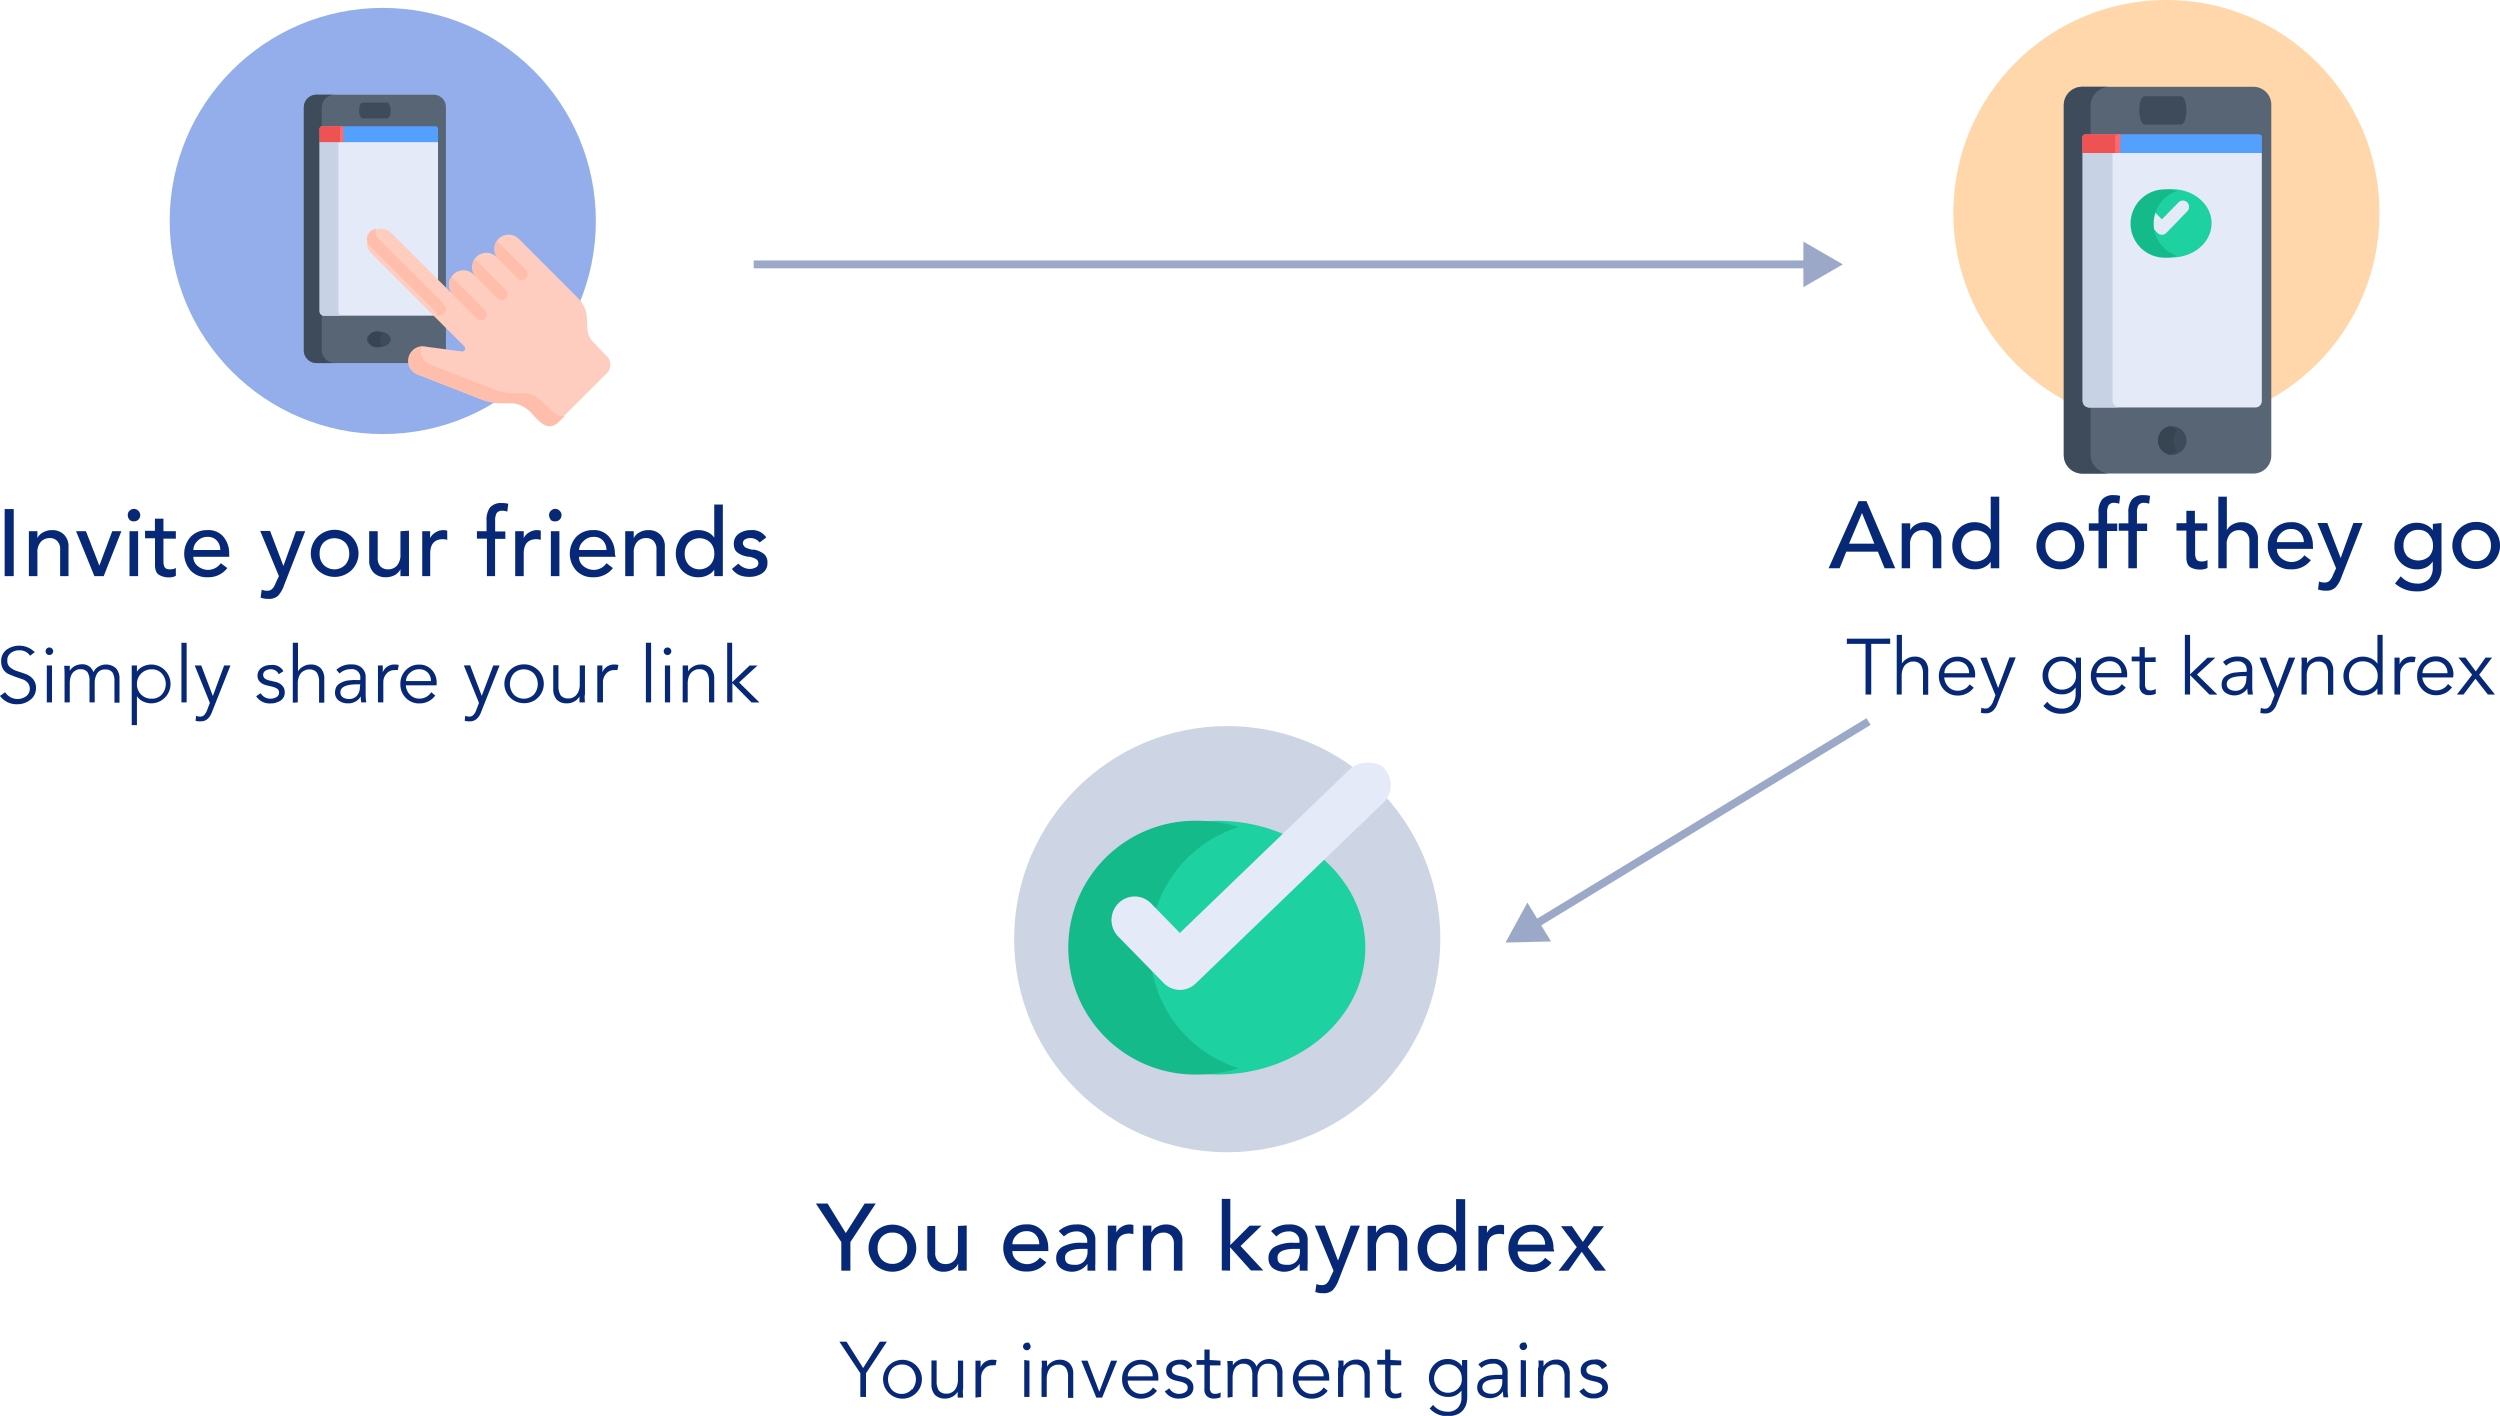 <svg id="Layer_1" data-name="Layer 1" xmlns="http://www.w3.org/2000/svg" viewBox="0 0 316.77 179.4"><title>invite_friend_illustration</title><path d="M17.09,88V79.5h1.15V88Zm3.07,0V82.31h1.08v.88h0a1.54,1.54,0,0,1,.72-.73,2.21,2.21,0,0,1,1.15-.29,2.07,2.07,0,0,1,1.48.55,2.1,2.1,0,0,1,.59,1.62V88H24.12V84.64a1.44,1.44,0,0,0-.38-1.1,1.24,1.24,0,0,0-.92-.36,1.49,1.49,0,0,0-1.15.48,2,2,0,0,0-.43,1.41V88Zm8.3,0-2.32-5.69h1.25l1.7,4.36,1.63-4.36h1.16L29.64,88Zm4.45,0V82.31H34V88Zm0-7.16a.8.8,0,0,1-.22-.57.75.75,0,0,1,.22-.55.78.78,0,0,1,.57-.24.82.82,0,0,1,.79.79.78.78,0,0,1-.24.57.75.75,0,0,1-.55.22A.8.8,0,0,1,32.88,80.84Zm5.87,1.47v.94H37.21v2.58c0,.21,0,.38,0,.49a2.61,2.61,0,0,0,.08.38.56.56,0,0,0,.25.34,1.06,1.06,0,0,0,.47.1,1.49,1.49,0,0,0,.77-.17v1a2,2,0,0,1-1,.19A2.24,2.24,0,0,1,37,88a1.53,1.53,0,0,1-.5-.27,1.19,1.19,0,0,1-.27-.46,3.16,3.16,0,0,1-.09-.5c0-.14,0-.33,0-.57v-3H34.88v-.94h1.25V80.72h1.08v1.59Zm6.77,3.24H41a1.47,1.47,0,0,0,.57,1.19,2.07,2.07,0,0,0,1.35.47,2,2,0,0,0,1.56-.85l.82.62a3,3,0,0,1-2.52,1.16,2.79,2.79,0,0,1-2.12-.84,3.2,3.2,0,0,1,0-4.28,2.83,2.83,0,0,1,2.11-.85,2.45,2.45,0,0,1,2.08.89,3.28,3.28,0,0,1,.69,2.11ZM41,84.69h3.41a1.74,1.74,0,0,0-.44-1.2,1.5,1.5,0,0,0-1.2-.46,1.66,1.66,0,0,0-1.26.53A1.57,1.57,0,0,0,41,84.69ZM51.84,88l-2.37-5.73h1.25l1.69,4.44h0L54,82.31h1.17l-2.7,6.91a3.76,3.76,0,0,1-.73,1.26,1.65,1.65,0,0,1-1.22.4,2.47,2.47,0,0,1-1-.16l.14-1a1.63,1.63,0,0,0,.64.13.89.89,0,0,0,.69-.23,2,2,0,0,0,.42-.7Zm5.7-4.31A2,2,0,0,0,57,85.16a2,2,0,0,0,.51,1.42,1.93,1.93,0,0,0,2.72,0,2,2,0,0,0,.52-1.42,2,2,0,0,0-.52-1.43,2,2,0,0,0-2.72,0Zm-.78,3.55a3,3,0,0,1,0-4.24,3.08,3.08,0,0,1,4.29,0,3,3,0,0,1,0,4.24,3.11,3.11,0,0,1-4.29,0Zm11.56-5V88H67.24v-.88h0a1.73,1.73,0,0,1-.72.75,2.42,2.42,0,0,1-1.16.27,2.08,2.08,0,0,1-1.47-.54A2.12,2.12,0,0,1,63.28,86V82.31h1.08v3.36a1.52,1.52,0,0,0,.36,1.12,1.33,1.33,0,0,0,.94.35,1.49,1.49,0,0,0,1.14-.47,2.07,2.07,0,0,0,.44-1.43V82.31ZM70,88V82.31H71v.88h0a1.67,1.67,0,0,1,.69-.73,1.88,1.88,0,0,1,1-.29,1.51,1.51,0,0,1,.48.07l0,1.16a2.44,2.44,0,0,0-.53-.08c-1.09,0-1.63.61-1.63,1.82V88Zm8.2,0V83.25H76.93v-.94h1.22V81a2.68,2.68,0,0,1,.44-1.7,1.85,1.85,0,0,1,1.5-.56,3.23,3.23,0,0,1,.81.09l-.12,1a1.66,1.66,0,0,0-.61-.11.81.81,0,0,0-.75.31,2,2,0,0,0-.18,1v1.31h1.29v.94h-1.3V88Zm3.58,0V82.31h1.08v.88h0a1.64,1.64,0,0,1,.68-.73,1.88,1.88,0,0,1,1-.29,1.43,1.43,0,0,1,.48.07l0,1.16a2.44,2.44,0,0,0-.53-.08c-1.09,0-1.63.61-1.63,1.82V88Zm4.52,0V82.31h1.08V88Zm0-7.16a.81.81,0,0,1-.23-.57.76.76,0,0,1,.23-.55.77.77,0,0,1,.56-.24.72.72,0,0,1,.55.24.74.74,0,0,1,.24.55.78.78,0,0,1-.24.57.74.74,0,0,1-.55.22A.79.79,0,0,1,86.23,80.84Zm8.2,4.71H89.87a1.46,1.46,0,0,0,.56,1.19,2.1,2.1,0,0,0,1.36.47,2,2,0,0,0,1.56-.85l.81.62a3,3,0,0,1-2.52,1.16,2.79,2.79,0,0,1-2.12-.84,3.2,3.2,0,0,1,0-4.28,2.84,2.84,0,0,1,2.11-.85,2.45,2.45,0,0,1,2.08.89,3.29,3.29,0,0,1,.7,2.11Zm-4.56-.86h3.4a1.74,1.74,0,0,0-.44-1.2,1.5,1.5,0,0,0-1.2-.46,1.69,1.69,0,0,0-1.26.53A1.56,1.56,0,0,0,89.87,84.69ZM95.72,88V82.31H96.8v.88h0a1.64,1.64,0,0,1,.72-.73,2.21,2.21,0,0,1,1.15-.29,2.06,2.06,0,0,1,1.48.55,2.1,2.1,0,0,1,.59,1.62V88H99.68V84.64a1.47,1.47,0,0,0-.37-1.1,1.26,1.26,0,0,0-.93-.36,1.5,1.5,0,0,0-1.15.48,2,2,0,0,0-.43,1.41V88Zm12.37-9.07V88H107v-.82h0a2.12,2.12,0,0,1-.85.71,2.62,2.62,0,0,1-1.13.25,2.76,2.76,0,0,1-2.1-.85,3.28,3.28,0,0,1,0-4.27,2.76,2.76,0,0,1,2.1-.85,2.65,2.65,0,0,1,1.15.26,1.92,1.92,0,0,1,.83.7h0v-4.2Zm-4.32,7.65a1.93,1.93,0,0,0,2.72,0,2,2,0,0,0,.52-1.42,2,2,0,0,0-.52-1.43,2,2,0,0,0-2.72,0,2,2,0,0,0-.51,1.43A2,2,0,0,0,103.77,86.58Zm9.82-3.48-.84.64a1.44,1.44,0,0,0-1.17-.56,1.28,1.28,0,0,0-.67.16.55.55,0,0,0-.28.47.53.53,0,0,0,.09.3.79.79,0,0,0,.18.22,1.12,1.12,0,0,0,.29.14l.3.11.33.07.27,0a3,3,0,0,1,1.22.55,1.36,1.36,0,0,1,.43,1.11,1.5,1.5,0,0,1-.68,1.34,2.85,2.85,0,0,1-1.62.44,3.19,3.19,0,0,1-1.26-.22,2.46,2.46,0,0,1-.94-.78l.82-.68a2,2,0,0,0,1.38.68,1.71,1.71,0,0,0,.8-.18.59.59,0,0,0,.3-.78.41.41,0,0,0-.14-.21l-.19-.13a.88.88,0,0,0-.27-.11l-.24-.08a1.26,1.26,0,0,0-.26-.06l-.22,0a6.53,6.53,0,0,1-.67-.19,2.85,2.85,0,0,1-.54-.29,1.11,1.11,0,0,1-.4-.46,1.75,1.75,0,0,1-.13-.68,1.5,1.5,0,0,1,.64-1.3,2.6,2.6,0,0,1,1.52-.45A2.1,2.1,0,0,1,113.59,83.1Z" transform="translate(-16.5 -15)" style="fill:#072777"/><path d="M20.94,97.6l-.63.49a1.55,1.55,0,0,0-1.37-.69,1.74,1.74,0,0,0-1.06.33,1.11,1.11,0,0,0-.45,1,1,1,0,0,0,.37.84,2.63,2.63,0,0,0,.91.48c.35.11.71.23,1.06.36a2.14,2.14,0,0,1,.91.63,1.69,1.69,0,0,1,.38,1.14,1.81,1.81,0,0,1-.72,1.49,2.54,2.54,0,0,1-1.61.56,2.59,2.59,0,0,1-2.23-1.05l.65-.47a1.87,1.87,0,0,0,2.66.51,1.2,1.2,0,0,0,.2-1.71,1.46,1.46,0,0,0-.67-.44l-.88-.31c-.31-.11-.6-.23-.87-.35a1.58,1.58,0,0,1-.67-.59,1.8,1.8,0,0,1-.27-1,1.77,1.77,0,0,1,.67-1.49,2.77,2.77,0,0,1,3.62.34Zm2.15,1.72V104h-.66V99.32Zm0-2.14a.46.46,0,0,1,0,.68.49.49,0,0,1-.33.14.49.49,0,0,1-.34-.14.48.48,0,0,1,0-.68.49.49,0,0,1,.34-.14A.49.49,0,0,1,23.09,97.18ZM24.68,104v-3.64c0-.11,0-.45-.05-1h.71V100h0a1.6,1.6,0,0,1,.65-.61,1.8,1.8,0,0,1,.86-.22,1.45,1.45,0,0,1,1.49,1,1.52,1.52,0,0,1,.63-.7,1.88,1.88,0,0,1,2.23.21,1.91,1.91,0,0,1,.44,1.35v3H31v-2.73a1.93,1.93,0,0,0-.26-1.11,1.06,1.06,0,0,0-.92-.36,1.1,1.1,0,0,0-1,.49,2.21,2.21,0,0,0-.32,1.22V104h-.66v-2.73a1.93,1.93,0,0,0-.26-1.11,1.06,1.06,0,0,0-.92-.36l-.21,0a1.32,1.32,0,0,0-.32.13,1.29,1.29,0,0,0-.38.28,1.51,1.51,0,0,0-.29.53,2.66,2.66,0,0,0-.12.84V104Zm8.51,2.88V99.32h.66v.78h0a1.94,1.94,0,0,1,.8-.67,2.52,2.52,0,0,1,1-.23,2.46,2.46,0,1,1,0,4.92,2.52,2.52,0,0,1-1-.23,1.94,1.94,0,0,1-.8-.67h0v3.66ZM37,103a2,2,0,0,0,0-2.66,1.64,1.64,0,0,0-1.28-.53,1.83,1.83,0,0,0-1.87,1.86,1.81,1.81,0,0,0,1.87,1.86A1.64,1.64,0,0,0,37,103Zm3.15-6.55V104h-.66V96.44ZM42,99.32l1.47,3.87,1.43-3.87h.8l-2.34,5.9a2.1,2.1,0,0,1-.57.88,1.29,1.29,0,0,1-.9.3,2,2,0,0,1-.61-.07l.07-.64a1.12,1.12,0,0,0,.5.11.69.69,0,0,0,.53-.21,1.84,1.84,0,0,0,.37-.63l.34-.9-1.92-4.74Zm10.41.72-.59.39a1.08,1.08,0,0,0-1-.63,1.25,1.25,0,0,0-.68.18.62.62,0,0,0-.08,1,1.81,1.81,0,0,0,.71.27l.67.16a1.63,1.63,0,0,1,.82.46,1.17,1.17,0,0,1,.32.82,1.23,1.23,0,0,1-.53,1.08,2.27,2.27,0,0,1-1.29.36,2,2,0,0,1-1.8-.91l.57-.39a1.39,1.39,0,0,0,1.23.7,1.47,1.47,0,0,0,.77-.2.64.64,0,0,0,.33-.58.56.56,0,0,0-.23-.48,2.05,2.05,0,0,0-.66-.27l-.64-.15q-1.2-.3-1.2-1.23a1.2,1.2,0,0,1,.5-1,2.08,2.08,0,0,1,1.23-.36A1.58,1.58,0,0,1,52.39,100Zm1.19,4V96.44h.66v3.63h0a1.59,1.59,0,0,1,.66-.62,1.76,1.76,0,0,1,.91-.25,1.72,1.72,0,0,1,1.32.48,1.91,1.91,0,0,1,.44,1.35v3h-.66v-2.59a2.14,2.14,0,0,0-.28-1.21,1.12,1.12,0,0,0-1-.4l-.21,0a1.42,1.42,0,0,0-.35.13,1.3,1.3,0,0,0-.41.28,1.37,1.37,0,0,0-.31.53,2.18,2.18,0,0,0-.14.84V104Zm8.22-2.87h.33V101a1.06,1.06,0,0,0-1.2-1.21,2.07,2.07,0,0,0-1.43.55l-.4-.47a2.65,2.65,0,0,1,2-.68,1.73,1.73,0,0,1,1.22.43,1.52,1.52,0,0,1,.49,1.23V103a7,7,0,0,0,.08,1h-.64a4.42,4.42,0,0,1-.06-.76h0a1.8,1.8,0,0,1-1.65.88,1.85,1.85,0,0,1-1.14-.36,1.21,1.21,0,0,1-.47-1,1.64,1.64,0,0,1,.13-.65,1.12,1.12,0,0,1,.38-.45,2.92,2.92,0,0,1,.52-.28,2.63,2.63,0,0,1,.63-.16l.64-.06Zm.33.54h-.34c-1.45,0-2.18.33-2.18,1a.75.75,0,0,0,.32.65,1.42,1.42,0,0,0,.78.21,1.31,1.31,0,0,0,1-.42,1.6,1.6,0,0,0,.37-1.09ZM64.39,104v-3.22c0-.07,0-.55,0-1.46H65v.87h0a1.47,1.47,0,0,1,.54-.7,1.59,1.59,0,0,1,1-.29,1.83,1.83,0,0,1,.49.06l-.13.65a1.25,1.25,0,0,0-.38,0,1.28,1.28,0,0,0-1.07.48,1.54,1.54,0,0,0-.38,1V104Zm7.43-2.16h-3.9a1.9,1.9,0,0,0,.54,1.2,1.63,1.63,0,0,0,1.18.48,1.76,1.76,0,0,0,.89-.23,1.71,1.71,0,0,0,.61-.58l.51.42a2.45,2.45,0,0,1-2,1,2.32,2.32,0,0,1-1.73-.7,2.4,2.4,0,0,1-.69-1.76,2.43,2.43,0,0,1,.68-1.75,2.27,2.27,0,0,1,1.68-.71,2.1,2.1,0,0,1,1.63.68,2.33,2.33,0,0,1,.61,1.66Zm-3.88-.54H71.1a1.45,1.45,0,0,0-.41-1.09,1.5,1.5,0,0,0-1.11-.41,1.65,1.65,0,0,0-1.14.46A1.4,1.4,0,0,0,67.94,101.3Zm8.13-2,1.47,3.87L79,99.32h.8l-2.34,5.9a2.1,2.1,0,0,1-.57.88,1.29,1.29,0,0,1-.9.3,2.09,2.09,0,0,1-.61-.07l.07-.64a1.12,1.12,0,0,0,.5.11.69.69,0,0,0,.53-.21,1.69,1.69,0,0,0,.37-.63l.34-.9-1.92-4.74Zm8.59.58a2.46,2.46,0,0,1-1.79,4.22,2.46,2.46,0,1,1,0-4.92A2.43,2.43,0,0,1,84.66,99.9ZM84.15,103a2.05,2.05,0,0,0,0-2.66,1.81,1.81,0,0,0-2.56,0,2.08,2.08,0,0,0,0,2.66,1.81,1.81,0,0,0,2.56,0Zm6.46,1h-.68a6.94,6.94,0,0,1,0-.75h0a1.68,1.68,0,0,1-.66.63,1.85,1.85,0,0,1-.91.24,1.76,1.76,0,0,1-1.32-.47,2,2,0,0,1-.44-1.36v-3h.66v2.59a2.2,2.2,0,0,0,.28,1.22,1.15,1.15,0,0,0,1,.39l.2,0a1.24,1.24,0,0,0,.36-.12,1.3,1.3,0,0,0,.4-.28,1.51,1.51,0,0,0,.32-.54,2.18,2.18,0,0,0,.14-.84v-2.4h.66V103C90.56,103.09,90.58,103.43,90.61,104Zm1.57,0v-3.22c0-.07,0-.55,0-1.46h.65v.87h0a1.6,1.6,0,0,1,.54-.7,1.59,1.59,0,0,1,1-.29,1.77,1.77,0,0,1,.49.06l-.13.65a1.2,1.2,0,0,0-.38,0,1.28,1.28,0,0,0-1.07.48,1.59,1.59,0,0,0-.38,1V104ZM99,96.44V104h-.66V96.44Zm2.41,2.88V104h-.66V99.32Zm0-2.14a.46.46,0,0,1,0,.68.49.49,0,0,1-.33.14.49.49,0,0,1-.34-.14.48.48,0,0,1,0-.68.49.49,0,0,1,.34-.14A.49.49,0,0,1,101.43,97.18ZM103,99.32h.68a6.94,6.94,0,0,1,0,.75h0a1.72,1.72,0,0,1,.66-.62,1.79,1.79,0,0,1,.91-.25,1.69,1.69,0,0,1,1.32.48A1.91,1.91,0,0,1,107,101v3h-.66v-2.59a2.06,2.06,0,0,0-.28-1.21,1.12,1.12,0,0,0-1-.4l-.21,0a1.79,1.79,0,0,0-.76.41,1.51,1.51,0,0,0-.31.53,2.38,2.38,0,0,0-.14.84V104H103v-3.65C103,100.23,103,99.89,103,99.32Zm6.27-2.88v5l2.21-2.11h1l-2.33,2.14,2.58,2.54h-1l-2.43-2.46V104h-.66V96.44Z" transform="translate(-16.5 -15)" style="fill:#072777"/><path d="M248.2,87,252,78.5h1l3.64,8.5h-1.35l-.85-2.1h-4l-.84,2.1Zm2.59-3.11H254L252.43,80h0ZM257.46,87V81.31h1.08v.88h0a1.64,1.64,0,0,1,.72-.73,2.21,2.21,0,0,1,1.15-.29,2.07,2.07,0,0,1,1.48.55,2.1,2.1,0,0,1,.59,1.62V87h-1.08V83.64a1.44,1.44,0,0,0-.38-1.1,1.24,1.24,0,0,0-.92-.36,1.49,1.49,0,0,0-1.15.48,2,2,0,0,0-.43,1.41V87Zm12.36-9.07V87h-1.08v-.82h0a2.12,2.12,0,0,1-.85.71,2.62,2.62,0,0,1-1.13.25,2.76,2.76,0,0,1-2.1-.85,3.28,3.28,0,0,1,0-4.27,2.76,2.76,0,0,1,2.1-.85,2.65,2.65,0,0,1,1.15.26,1.92,1.92,0,0,1,.83.7h0v-4.2Zm-4.31,7.65a1.93,1.93,0,0,0,2.72,0,2,2,0,0,0,.51-1.42,2,2,0,0,0-.51-1.43,2,2,0,0,0-2.72,0,2,2,0,0,0-.51,1.43A2,2,0,0,0,265.51,85.58Zm10.67-2.85a2,2,0,0,0-.5,1.43,2,2,0,0,0,.5,1.42,1.78,1.78,0,0,0,1.37.56,1.72,1.72,0,0,0,1.35-.56,2,2,0,0,0,.52-1.42,2,2,0,0,0-.52-1.43,1.71,1.71,0,0,0-1.35-.55A1.77,1.77,0,0,0,276.18,82.73Zm-.78,3.55a3,3,0,0,1,2.15-5.11,2.94,2.94,0,0,1,2.15.87,3,3,0,0,1,0,4.24,3.12,3.12,0,0,1-4.3,0Zm7,.72V82.25h-1.23v-.94h1.23V80a2.62,2.62,0,0,1,.44-1.7,1.83,1.83,0,0,1,1.5-.56,3.2,3.2,0,0,1,.8.09l-.12,1a1.62,1.62,0,0,0-.61-.11.78.78,0,0,0-.74.31,2,2,0,0,0-.18,1v1.31h1.28v.94h-1.3V87Zm3.78,0V82.25h-1.22v-.94h1.22V80a2.62,2.62,0,0,1,.45-1.7,1.83,1.83,0,0,1,1.5-.56,3.2,3.2,0,0,1,.8.09l-.12,1a1.66,1.66,0,0,0-.61-.11.81.81,0,0,0-.75.31,2,2,0,0,0-.18,1v1.31h1.29v.94h-1.3V87Zm10-5.69v.94h-1.54v2.58c0,.21,0,.38,0,.49a2.61,2.61,0,0,0,.08.38.56.56,0,0,0,.25.34,1.06,1.06,0,0,0,.47.1,1.49,1.49,0,0,0,.77-.17v1a2,2,0,0,1-1,.19,2.24,2.24,0,0,1-.82-.13,1.53,1.53,0,0,1-.5-.27,1.19,1.19,0,0,1-.27-.46,3.16,3.16,0,0,1-.09-.5c0-.14,0-.33,0-.57v-3h-1.25v-.94h1.25V79.72h1.08v1.59Zm1.4,5.69V77.93h1.08v4.26h0a1.64,1.64,0,0,1,.72-.73,2.21,2.21,0,0,1,1.15-.29,2.06,2.06,0,0,1,1.48.55,2.1,2.1,0,0,1,.59,1.62V87h-1.08V83.64a1.47,1.47,0,0,0-.37-1.1,1.26,1.26,0,0,0-.93-.36,1.5,1.5,0,0,0-1.15.48,2,2,0,0,0-.43,1.41V87Zm12-2.45H305a1.47,1.47,0,0,0,.57,1.19,2.07,2.07,0,0,0,1.35.47,2,2,0,0,0,1.56-.85l.82.62a3,3,0,0,1-2.52,1.16,2.82,2.82,0,0,1-2.13-.84,3,3,0,0,1-.8-2.14,3,3,0,0,1,.83-2.14,2.83,2.83,0,0,1,2.11-.85,2.45,2.45,0,0,1,2.08.89,3.28,3.28,0,0,1,.69,2.11ZM305,83.69h3.41a1.79,1.79,0,0,0-.44-1.2,1.53,1.53,0,0,0-1.2-.46,1.66,1.66,0,0,0-1.26.53A1.57,1.57,0,0,0,305,83.69ZM312.5,87l-2.36-5.73h1.25l1.69,4.44h0l1.61-4.44h1.17l-2.7,6.91a3.6,3.6,0,0,1-.74,1.26,1.61,1.61,0,0,1-1.21.4,2.47,2.47,0,0,1-1-.16l.13-1a1.71,1.71,0,0,0,.65.13.9.9,0,0,0,.69-.23,2,2,0,0,0,.42-.7Zm13.36-5.73V87a2.74,2.74,0,0,1-.86,2.11,3.09,3.09,0,0,1-2.24.82,4,4,0,0,1-2.79-1l.73-.91a2.73,2.73,0,0,0,2,.92,1.94,1.94,0,0,0,1.57-.56,2.11,2.11,0,0,0,.48-1.41v-.84h0a2,2,0,0,1-.83.76,2.57,2.57,0,0,1-1.14.25,2.81,2.81,0,0,1-2.89-2.91,3,3,0,0,1,.79-2.14,2.76,2.76,0,0,1,2.1-.85,2.63,2.63,0,0,1,1.13.26,2.1,2.1,0,0,1,.85.7h0v-.82Zm-1.59,1.42a1.75,1.75,0,0,0-1.36-.55,1.79,1.79,0,0,0-1.37.55,2.06,2.06,0,0,0-.5,1.43,2,2,0,0,0,.5,1.39,2.1,2.1,0,0,0,2.74,0,1.91,1.91,0,0,0,.5-1.39A2,2,0,0,0,324.27,82.73Zm4.61,0a2,2,0,0,0-.5,1.43,2,2,0,0,0,.5,1.42,1.78,1.78,0,0,0,1.37.56,1.72,1.72,0,0,0,1.35-.56,2,2,0,0,0,.52-1.42,2,2,0,0,0-.52-1.43,1.71,1.71,0,0,0-1.35-.55A1.77,1.77,0,0,0,328.88,82.73Zm-.78,3.55a3,3,0,0,1,2.15-5.11,2.94,2.94,0,0,1,2.15.87,3,3,0,0,1,0,4.24,3.12,3.12,0,0,1-4.3,0Z" transform="translate(-16.5 -15)" style="fill:#072777"/><path d="M253.6,96.58V103h-.72V96.58h-2.37v-.66H256v.66Zm3.23,6.42V95.44h.66v3.63h0a1.72,1.72,0,0,1,.66-.62,1.79,1.79,0,0,1,.91-.25,1.69,1.69,0,0,1,1.32.48,1.91,1.91,0,0,1,.44,1.35v3h-.66v-2.59a2.06,2.06,0,0,0-.28-1.21,1.12,1.12,0,0,0-1-.4l-.21,0a1.79,1.79,0,0,0-.76.41,1.51,1.51,0,0,0-.31.53,2.38,2.38,0,0,0-.14.84V103Zm9.92-2.16h-3.9a1.9,1.9,0,0,0,.54,1.2,1.61,1.61,0,0,0,1.18.48,1.82,1.82,0,0,0,.89-.23,1.79,1.79,0,0,0,.61-.58l.51.42a2.45,2.45,0,0,1-2,1,2.31,2.31,0,0,1-1.73-.7,2.59,2.59,0,0,1,0-3.51,2.24,2.24,0,0,1,1.68-.71,2.12,2.12,0,0,1,1.63.68,2.38,2.38,0,0,1,.61,1.66Zm-3.88-.54H266a1.49,1.49,0,0,0-.41-1.09,1.53,1.53,0,0,0-1.11-.41,1.61,1.61,0,0,0-1.14.46A1.36,1.36,0,0,0,262.87,100.3Zm5.34-2,1.47,3.87,1.43-3.87h.8l-2.34,5.9a2.1,2.1,0,0,1-.57.88,1.29,1.29,0,0,1-.9.3,2.09,2.09,0,0,1-.61-.07l.07-.64a1.12,1.12,0,0,0,.5.11.69.69,0,0,0,.53-.21A1.69,1.69,0,0,0,269,104l.34-.9-1.92-4.74Zm7.21,6.14.49-.52a2.06,2.06,0,0,0,.77.63,2.31,2.31,0,0,0,1,.23,1.72,1.72,0,0,0,1.38-.51,2,2,0,0,0,.44-1.33v-.84h0a2,2,0,0,1-1.75.88,2.42,2.42,0,0,1-1.73-.68,2.26,2.26,0,0,1-.71-1.7A2.35,2.35,0,0,1,276,98.9a2.26,2.26,0,0,1,1.71-.7,2.14,2.14,0,0,1,1.81.9h0v-.78h.66V103a3.42,3.42,0,0,1-.06.65,2.12,2.12,0,0,1-.22.64,1.82,1.82,0,0,1-.44.58,1.94,1.94,0,0,1-.73.41,3.15,3.15,0,0,1-1.06.16A2.94,2.94,0,0,1,275.42,104.46Zm1.11-5.13a1.86,1.86,0,0,0,0,2.54,1.66,1.66,0,0,0,1.24.53,1.78,1.78,0,0,0,1.27-.5,1.64,1.64,0,0,0,.5-1.3,1.78,1.78,0,0,0-.49-1.28,1.77,1.77,0,0,0-2.52,0Zm9.49,1.51h-3.9a1.9,1.9,0,0,0,.54,1.2,1.63,1.63,0,0,0,1.18.48,1.76,1.76,0,0,0,.89-.23,1.71,1.71,0,0,0,.61-.58l.51.42a2.45,2.45,0,0,1-2,1,2.32,2.32,0,0,1-1.73-.7,2.4,2.4,0,0,1-.69-1.76,2.43,2.43,0,0,1,.68-1.75,2.27,2.27,0,0,1,1.68-.71,2.1,2.1,0,0,1,1.63.68,2.33,2.33,0,0,1,.61,1.66Zm-3.88-.54h3.16a1.45,1.45,0,0,0-.41-1.09,1.5,1.5,0,0,0-1.11-.41,1.65,1.65,0,0,0-1.14.46A1.4,1.4,0,0,0,282.14,100.3Zm7.5-2v.6h-1.35v2.76a1,1,0,0,0,.17.67.7.7,0,0,0,.51.17,1.41,1.41,0,0,0,.68-.18l0,.61a2.17,2.17,0,0,1-.89.17,1.26,1.26,0,0,1-.82-.28,1.19,1.19,0,0,1-.34-1v-3h-1v-.6h1V97h.66v1.32ZM294,95.44v5l2.21-2.11h1l-2.33,2.14,2.58,2.54h-1L294,100.54V103h-.66V95.44Zm6.84,4.69h.33V100A1.06,1.06,0,0,0,300,98.8a2,2,0,0,0-1.43.55l-.4-.47a2.65,2.65,0,0,1,2-.68,1.75,1.75,0,0,1,1.22.43,1.55,1.55,0,0,1,.49,1.23V102a5.89,5.89,0,0,0,.08,1h-.64a4.42,4.42,0,0,1-.06-.76h0a2,2,0,0,1-2.79.52,1.19,1.19,0,0,1-.47-1,1.48,1.48,0,0,1,.13-.65,1,1,0,0,1,.38-.45,2.54,2.54,0,0,1,1.15-.44l.64-.06Zm.33.54h-.34c-1.46,0-2.18.33-2.18,1a.72.72,0,0,0,.32.65,1.42,1.42,0,0,0,.78.21,1.31,1.31,0,0,0,1-.42,1.65,1.65,0,0,0,.37-1.09Zm2.45-2.35,1.47,3.87,1.43-3.87h.8l-2.34,5.9a2.1,2.1,0,0,1-.57.88,1.29,1.29,0,0,1-.9.3,2.09,2.09,0,0,1-.61-.07l.07-.64a1.12,1.12,0,0,0,.5.11.69.69,0,0,0,.53-.21,1.69,1.69,0,0,0,.37-.63l.34-.9-1.92-4.74Zm4.51,0h.68a6.94,6.94,0,0,1,0,.75h0a1.59,1.59,0,0,1,.66-.62,1.76,1.76,0,0,1,.91-.25,1.72,1.72,0,0,1,1.32.48,1.91,1.91,0,0,1,.44,1.35v3h-.66v-2.59a2.14,2.14,0,0,0-.28-1.21,1.12,1.12,0,0,0-1-.4l-.21,0a1.42,1.42,0,0,0-.35.13,1.3,1.3,0,0,0-.41.28,1.37,1.37,0,0,0-.31.53,2.18,2.18,0,0,0-.14.84V103h-.66V99.35C308.16,99.23,308.14,98.89,308.11,98.32Zm10.27-2.88V103h-.66v-.78h0a1.91,1.91,0,0,1-.81.67,2.46,2.46,0,1,1,0-4.46,1.91,1.91,0,0,1,.81.67h0V95.44Zm-3.79,3.89a2.08,2.08,0,0,0,0,2.66,1.7,1.7,0,0,0,1.29.53,1.82,1.82,0,0,0,1.34-.53,1.79,1.79,0,0,0,.53-1.33,1.76,1.76,0,0,0-.53-1.32,1.79,1.79,0,0,0-1.34-.54A1.7,1.7,0,0,0,314.59,99.33ZM319.9,103V99.78c0-.07,0-.55,0-1.46h.65v.87h0a1.47,1.47,0,0,1,.54-.7,1.59,1.59,0,0,1,1-.29,1.83,1.83,0,0,1,.49.06l-.13.65a1.25,1.25,0,0,0-.38,0,1.28,1.28,0,0,0-1.07.48,1.54,1.54,0,0,0-.38,1V103Zm7.43-2.16h-3.9A1.9,1.9,0,0,0,324,102a1.63,1.63,0,0,0,1.18.48,1.79,1.79,0,0,0,.89-.23,1.71,1.71,0,0,0,.61-.58l.51.42a2.45,2.45,0,0,1-2,1,2.32,2.32,0,0,1-1.73-.7,2.4,2.4,0,0,1-.69-1.76,2.43,2.43,0,0,1,.68-1.75,2.24,2.24,0,0,1,1.68-.71,2.1,2.1,0,0,1,1.63.68,2.33,2.33,0,0,1,.61,1.66Zm-3.88-.54h3.16a1.45,1.45,0,0,0-.41-1.09,1.5,1.5,0,0,0-1.11-.41,1.65,1.65,0,0,0-1.14.46A1.4,1.4,0,0,0,323.45,100.3Zm4.36,2.7,1.93-2.5L328,98.32h.9l1.3,1.75,1.24-1.75h.82l-1.63,2.18,2,2.5h-.9l-1.57-2-1.51,2Z" transform="translate(-16.5 -15)" style="fill:#072777"/><path d="M123.1,176v-3.62l-3.22-4.88h1.48l2.31,3.74,2.39-3.74h1.4l-3.21,4.88V176Zm5.11-4.27a2,2,0,0,0-.51,1.43,2,2,0,0,0,.51,1.42,1.78,1.78,0,0,0,1.37.56,1.73,1.73,0,0,0,1.35-.56,2,2,0,0,0,.52-1.42,2,2,0,0,0-.52-1.43,1.73,1.73,0,0,0-1.35-.55A1.77,1.77,0,0,0,128.21,171.73Zm-.78,3.55a3,3,0,0,1,0-4.24,3.08,3.08,0,0,1,4.29,0,3,3,0,0,1,0,4.24,3.11,3.11,0,0,1-4.29,0Zm11.56-5V176h-1.08v-.88h0a1.68,1.68,0,0,1-.72.75,2.41,2.41,0,0,1-1.15.27A2,2,0,0,1,134,174v-3.66H135v3.36a1.52,1.52,0,0,0,.36,1.12,1.33,1.33,0,0,0,.94.35,1.49,1.49,0,0,0,1.14-.47,2.07,2.07,0,0,0,.44-1.43v-2.93Zm10.35,3.24h-4.56a1.46,1.46,0,0,0,.56,1.19,2.12,2.12,0,0,0,1.36.47,2,2,0,0,0,1.56-.85l.81.62a3,3,0,0,1-2.52,1.16,2.79,2.79,0,0,1-2.12-.84,3.23,3.23,0,0,1,0-4.28,2.85,2.85,0,0,1,2.12-.85,2.44,2.44,0,0,1,2.07.89,3.29,3.29,0,0,1,.7,2.11Zm-4.56-.86h3.4a1.74,1.74,0,0,0-.44-1.2,1.5,1.5,0,0,0-1.2-.46,1.69,1.69,0,0,0-1.26.53A1.6,1.6,0,0,0,144.78,172.69Zm6.52-1-.65-.67a3.16,3.16,0,0,1,2.26-.84,2.49,2.49,0,0,1,1.77.55,1.71,1.71,0,0,1,.61,1.34V175a9.66,9.66,0,0,0,0,1h-1c0-.29,0-.58,0-.86h0a2.45,2.45,0,0,1-3.39.55,1.52,1.52,0,0,1-.57-1.25,1.59,1.59,0,0,1,.86-1.5,4.78,4.78,0,0,1,2.28-.47h.79v-.24a1.15,1.15,0,0,0-.36-.84,1.35,1.35,0,0,0-1-.36,2.19,2.19,0,0,0-.73.12,1.85,1.85,0,0,0-.46.21Zm3,1.58h-.58c-1.51,0-2.27.37-2.27,1.1s.41.92,1.23.92a1.46,1.46,0,0,0,1.22-.49,1.79,1.79,0,0,0,.4-1.17Zm2.57,2.74v-5.69h1.08v.88h0a1.59,1.59,0,0,1,.68-.73,1.88,1.88,0,0,1,1-.29,1.47,1.47,0,0,1,.48.07l0,1.16a2.35,2.35,0,0,0-.53-.08c-1.08,0-1.63.61-1.63,1.82V176Zm4.44,0v-5.69h1.08v.88h0a1.54,1.54,0,0,1,.72-.73,2.19,2.19,0,0,1,1.15-.29,2,2,0,0,1,2.06,2.17V176h-1.08v-3.36a1.43,1.43,0,0,0-.37-1.1,1.25,1.25,0,0,0-.92-.36,1.52,1.52,0,0,0-1.16.48,2,2,0,0,0-.43,1.41V176Zm10,0v-9.07h1.08v5.85l2.45-2.46h1.5l-2.65,2.58,2.88,3.1H175l-2.64-2.95V176Zm6.9-4.32-.65-.67a3.14,3.14,0,0,1,2.25-.84,2.5,2.5,0,0,1,1.78.55,1.73,1.73,0,0,1,.6,1.34V175a9.28,9.28,0,0,0,0,1h-1a8.38,8.38,0,0,1,0-.86h0a2.46,2.46,0,0,1-3.4.55,1.51,1.51,0,0,1-.56-1.25,1.58,1.58,0,0,1,.85-1.5,4.8,4.8,0,0,1,2.28-.47h.79v-.24a1.15,1.15,0,0,0-.36-.84,1.31,1.31,0,0,0-1-.36,2.3,2.3,0,0,0-.74.12,1.93,1.93,0,0,0-.45.21C178.55,171.41,178.4,171.52,178.2,171.68Zm3,1.58h-.57c-1.52,0-2.27.37-2.27,1.1s.41.92,1.22.92a1.46,1.46,0,0,0,1.22-.49,1.79,1.79,0,0,0,.4-1.17Zm4.26,2.78-2.37-5.73h1.25l1.69,4.44h0l1.6-4.44h1.17l-2.7,6.91a3.76,3.76,0,0,1-.73,1.26,1.65,1.65,0,0,1-1.22.4,2.47,2.47,0,0,1-1-.16l.14-1a1.63,1.63,0,0,0,.64.13.89.89,0,0,0,.69-.23,2,2,0,0,0,.42-.7Zm4.32,0v-5.69h1.08v.88h0a1.54,1.54,0,0,1,.72-.73,2.21,2.21,0,0,1,1.15-.29,2.07,2.07,0,0,1,1.48.55,2.1,2.1,0,0,1,.59,1.62V176h-1.08v-3.36a1.44,1.44,0,0,0-.38-1.1,1.24,1.24,0,0,0-.92-.36,1.49,1.49,0,0,0-1.15.48,2,2,0,0,0-.43,1.41V176Zm12.36-9.07V176H201v-.82h0a2.12,2.12,0,0,1-.85.71,2.62,2.62,0,0,1-1.13.25,2.76,2.76,0,0,1-2.1-.85,3.28,3.28,0,0,1,0-4.27,2.76,2.76,0,0,1,2.1-.85,2.65,2.65,0,0,1,1.15.26,1.92,1.92,0,0,1,.83.7h0v-4.2Zm-4.32,7.65a1.79,1.79,0,0,0,1.37.56,1.76,1.76,0,0,0,1.36-.56,2,2,0,0,0,.51-1.42,2,2,0,0,0-.51-1.43,1.75,1.75,0,0,0-1.36-.55,1.79,1.79,0,0,0-1.37.55,2.06,2.06,0,0,0-.5,1.43A2,2,0,0,0,197.79,174.58Zm6,1.42v-5.69h1.08v.88h0a1.67,1.67,0,0,1,.69-.73,1.88,1.88,0,0,1,1-.29,1.51,1.51,0,0,1,.48.07l0,1.16a2.35,2.35,0,0,0-.53-.08c-1.09,0-1.63.61-1.63,1.82V176Zm9.61-2.45H208.8a1.46,1.46,0,0,0,.56,1.19,2.1,2.1,0,0,0,1.36.47,2,2,0,0,0,1.56-.85l.81.62a3,3,0,0,1-2.52,1.16,2.79,2.79,0,0,1-2.12-.84,3.2,3.2,0,0,1,0-4.28,2.84,2.84,0,0,1,2.11-.85,2.45,2.45,0,0,1,2.08.89,3.29,3.29,0,0,1,.7,2.11Zm-4.56-.86h3.4a1.74,1.74,0,0,0-.44-1.2,1.5,1.5,0,0,0-1.2-.46,1.69,1.69,0,0,0-1.26.53A1.56,1.56,0,0,0,208.8,172.69Zm5.1,3.31,2.31-3-2-2.65h1.39l1.38,2,1.36-2h1.31L217.68,173l2.31,3H218.6l-1.68-2.39L215.24,176Z" transform="translate(-16.5 -15)" style="fill:#072777"/><path d="M126.23,189V192h-.72V189l-2.65-4h.9l2.11,3.34,2.11-3.34h.9Zm6.34-1a2.46,2.46,0,0,1-1.79,4.22,2.46,2.46,0,1,1,1.79-4.22Zm-.51,3.09a2.05,2.05,0,0,0,0-2.66,1.64,1.64,0,0,0-1.28-.53,1.69,1.69,0,0,0-1.28.53,2.08,2.08,0,0,0,0,2.66,1.69,1.69,0,0,0,1.28.53A1.64,1.64,0,0,0,132.06,191Zm6.47,1h-.68a6.94,6.94,0,0,1,0-.75h0a1.82,1.82,0,0,1-.66.63,1.88,1.88,0,0,1-.91.24,1.74,1.74,0,0,1-1.32-.47,2,2,0,0,1-.44-1.36v-3h.66v2.59a2.12,2.12,0,0,0,.28,1.22,1.15,1.15,0,0,0,1,.39l.2,0a1.24,1.24,0,0,0,.36-.12,1.44,1.44,0,0,0,.4-.28,1.51,1.51,0,0,0,.32-.54,2.18,2.18,0,0,0,.14-.84v-2.4h.66V191C138.48,191.09,138.5,191.43,138.53,192Zm1.57,0v-3.22c0-.07,0-.55,0-1.46h.65v.87h0a1.47,1.47,0,0,1,.54-.7,1.59,1.59,0,0,1,1-.29,1.77,1.77,0,0,1,.49.06l-.13.65a1.2,1.2,0,0,0-.38,0,1.28,1.28,0,0,0-1.07.48,1.59,1.59,0,0,0-.38,1V192Zm6.84-4.68V192h-.66v-4.68Zm0-2.14a.46.46,0,0,1,0,.68.45.45,0,0,1-.33.14.51.51,0,0,1-.34-.14.48.48,0,0,1,0-.68.51.51,0,0,1,.34-.14A.45.45,0,0,1,146.94,185.18Zm1.54,2.14h.68a6.94,6.94,0,0,1,0,.75h0a1.72,1.72,0,0,1,.66-.62,1.81,1.81,0,0,1,.91-.25,1.69,1.69,0,0,1,1.32.48,1.86,1.86,0,0,1,.44,1.35v3h-.66v-2.59a2.06,2.06,0,0,0-.28-1.21,1.1,1.1,0,0,0-1-.4l-.21,0a1.58,1.58,0,0,0-.35.13,1.42,1.42,0,0,0-.41.28,1.68,1.68,0,0,0-.31.53,2.38,2.38,0,0,0-.14.84V192h-.66v-3.65C148.53,188.23,148.52,187.89,148.48,187.32Zm9.57,0-1.9,4.68h-.74l-1.9-4.68h.79l1.49,3.94h0l1.49-3.94Zm5.22,2.52h-3.89a1.89,1.89,0,0,0,.53,1.2,1.64,1.64,0,0,0,1.19.48,1.82,1.82,0,0,0,.89-.23,1.79,1.79,0,0,0,.61-.58l.5.42a2.43,2.43,0,0,1-2,1,2.29,2.29,0,0,1-1.73-.7,2.37,2.37,0,0,1-.69-1.76,2.42,2.42,0,0,1,.67-1.75,2.27,2.27,0,0,1,1.69-.71,2.1,2.1,0,0,1,1.62.68,2.33,2.33,0,0,1,.61,1.66Zm-3.87-.54h3.15a1.48,1.48,0,0,0-.4-1.09,1.53,1.53,0,0,0-1.11-.41,1.61,1.61,0,0,0-1.14.46A1.36,1.36,0,0,0,159.4,189.3Zm8.14-1.26-.59.39a1.07,1.07,0,0,0-1-.63,1.28,1.28,0,0,0-.68.18.57.57,0,0,0-.29.52.55.55,0,0,0,.21.47,2,2,0,0,0,.71.27l.67.16a1.55,1.55,0,0,1,.82.46,1.13,1.13,0,0,1,.32.82,1.23,1.23,0,0,1-.53,1.08,2.23,2.23,0,0,1-1.29.36,2,2,0,0,1-1.8-.91l.57-.39a1.39,1.39,0,0,0,1.23.7,1.45,1.45,0,0,0,.77-.2.64.64,0,0,0,.33-.58.56.56,0,0,0-.23-.48,1.87,1.87,0,0,0-.66-.27l-.64-.15q-1.2-.3-1.2-1.23a1.22,1.22,0,0,1,.5-1.05,2.08,2.08,0,0,1,1.23-.36A1.56,1.56,0,0,1,167.54,188Zm3.61-.72v.6H169.8v2.76a1,1,0,0,0,.17.67.7.7,0,0,0,.51.17,1.41,1.41,0,0,0,.68-.18l0,.61a2.17,2.17,0,0,1-.89.17,1.26,1.26,0,0,1-.82-.28,1.19,1.19,0,0,1-.34-1v-3h-1v-.6h1V186h.66v1.32Zm.9,4.68v-3.64c0-.11,0-.45-.05-1h.71V188h0a1.6,1.6,0,0,1,.65-.61,1.8,1.8,0,0,1,.86-.22,1.45,1.45,0,0,1,1.49,1,1.52,1.52,0,0,1,.63-.7,1.88,1.88,0,0,1,2.23.21A1.91,1.91,0,0,1,179,189v3h-.66v-2.73a1.93,1.93,0,0,0-.26-1.11,1.06,1.06,0,0,0-.92-.36,1.1,1.1,0,0,0-1,.49,2.21,2.21,0,0,0-.32,1.22V192h-.66v-2.73a1.93,1.93,0,0,0-.26-1.11,1.06,1.06,0,0,0-.92-.36l-.21,0a1.32,1.32,0,0,0-.32.13,1.29,1.29,0,0,0-.38.28,1.51,1.51,0,0,0-.29.53,2.66,2.66,0,0,0-.12.84V192Zm12.88-2.16H181a1.9,1.9,0,0,0,.54,1.2,1.61,1.61,0,0,0,1.18.48,1.82,1.82,0,0,0,.89-.23,1.79,1.79,0,0,0,.61-.58l.51.42a2.45,2.45,0,0,1-2,1,2.31,2.31,0,0,1-1.73-.7,2.59,2.59,0,0,1,0-3.51,2.24,2.24,0,0,1,1.68-.71,2.12,2.12,0,0,1,1.63.68,2.38,2.38,0,0,1,.61,1.66Zm-3.88-.54h3.16a1.49,1.49,0,0,0-.41-1.09,1.53,1.53,0,0,0-1.11-.41,1.61,1.61,0,0,0-1.14.46A1.36,1.36,0,0,0,181.05,189.3Zm5-2h.68a6.94,6.94,0,0,1,0,.75h0a1.72,1.72,0,0,1,.66-.62,1.81,1.81,0,0,1,.91-.25,1.69,1.69,0,0,1,1.32.48,1.86,1.86,0,0,1,.44,1.35v3h-.66v-2.59a2.06,2.06,0,0,0-.28-1.21,1.1,1.1,0,0,0-1-.4l-.21,0a1.58,1.58,0,0,0-.35.13,1.42,1.42,0,0,0-.41.28,1.68,1.68,0,0,0-.31.53,2.38,2.38,0,0,0-.14.84V192h-.66v-3.65C186.12,188.23,186.11,187.89,186.07,187.32Zm8,0v.6h-1.35v2.76a1,1,0,0,0,.17.67.7.7,0,0,0,.51.17,1.41,1.41,0,0,0,.68-.18l0,.61a2.17,2.17,0,0,1-.89.17,1.26,1.26,0,0,1-.82-.28,1.19,1.19,0,0,1-.34-1v-3h-1v-.6h1V186h.66v1.32Zm3.55,6.14.49-.52a2.06,2.06,0,0,0,.77.63,2.38,2.38,0,0,0,1,.23,1.69,1.69,0,0,0,1.38-.51,1.91,1.91,0,0,0,.44-1.33v-.84h0A2,2,0,0,1,200,192a2.43,2.43,0,0,1-1.73-.68,2.26,2.26,0,0,1-.71-1.7,2.39,2.39,0,0,1,.67-1.72,2.29,2.29,0,0,1,1.71-.7,2.13,2.13,0,0,1,1.81.9h0v-.78h.66V192a3.42,3.42,0,0,1-.06.65,1.88,1.88,0,0,1-.22.64,1.82,1.82,0,0,1-.44.58,1.87,1.87,0,0,1-.73.41,3.11,3.11,0,0,1-1.06.16A2.94,2.94,0,0,1,197.65,193.46Zm1.11-5.13a1.86,1.86,0,0,0,0,2.54,1.68,1.68,0,0,0,1.24.53,1.77,1.77,0,0,0,1.27-.5,1.61,1.61,0,0,0,.5-1.3,1.78,1.78,0,0,0-.49-1.28,1.64,1.64,0,0,0-1.28-.52A1.68,1.68,0,0,0,198.76,188.33Zm7.81.8h.33V189a1.06,1.06,0,0,0-1.2-1.21,2,2,0,0,0-1.43.55l-.4-.47a2.65,2.65,0,0,1,2-.68,1.75,1.75,0,0,1,1.22.43,1.55,1.55,0,0,1,.49,1.23V191a5.89,5.89,0,0,0,.08,1.05H207a4.42,4.42,0,0,1-.06-.76h0a2,2,0,0,1-2.79.52,1.19,1.19,0,0,1-.47-1,1.48,1.48,0,0,1,.13-.65,1,1,0,0,1,.38-.45,2.54,2.54,0,0,1,1.15-.44l.64-.06Zm.33.54h-.34c-1.46,0-2.18.33-2.18,1a.72.72,0,0,0,.32.65,1.42,1.42,0,0,0,.78.21,1.31,1.31,0,0,0,1.05-.42,1.65,1.65,0,0,0,.37-1.09Zm3-2.35V192h-.66v-4.68Zm0-2.14a.46.46,0,0,1,0,.68.45.45,0,0,1-.33.14.49.49,0,0,1-.34-.14.48.48,0,0,1,0-.68.49.49,0,0,1,.34-.14A.45.45,0,0,1,209.89,185.18Zm1.54,2.14h.68a6.94,6.94,0,0,1,0,.75h0a1.72,1.72,0,0,1,.66-.62,1.81,1.81,0,0,1,.91-.25,1.69,1.69,0,0,1,1.32.48,1.86,1.86,0,0,1,.44,1.35v3h-.66v-2.59a2.06,2.06,0,0,0-.28-1.21,1.1,1.1,0,0,0-1-.4l-.21,0a1.58,1.58,0,0,0-.35.13,1.42,1.42,0,0,0-.41.28,1.68,1.68,0,0,0-.31.53,2.38,2.38,0,0,0-.14.84V192h-.66v-3.65C211.48,188.23,211.47,187.89,211.43,187.32Zm8.68.72-.59.39a1.08,1.08,0,0,0-1-.63,1.25,1.25,0,0,0-.68.18.57.57,0,0,0-.29.52.55.55,0,0,0,.21.47,1.87,1.87,0,0,0,.71.27l.67.16a1.59,1.59,0,0,1,.82.46,1.17,1.17,0,0,1,.32.82,1.23,1.23,0,0,1-.53,1.08,2.23,2.23,0,0,1-1.29.36,2,2,0,0,1-1.8-.91l.57-.39a1.39,1.39,0,0,0,1.23.7,1.45,1.45,0,0,0,.77-.2.64.64,0,0,0,.33-.58.56.56,0,0,0-.23-.48,1.87,1.87,0,0,0-.66-.27l-.64-.15q-1.2-.3-1.2-1.23a1.22,1.22,0,0,1,.5-1.05,2.08,2.08,0,0,1,1.23-.36A1.56,1.56,0,0,1,220.11,188Z" transform="translate(-16.5 -15)" style="fill:#072777"/><circle cx="155.5" cy="119" r="27" style="fill:#cdd4e4"/><path d="M189.5,135.07c0,8.88-8.39,16.08-18.75,16.08S152,144,152,135.07,160.4,119,170.75,119,189.5,126.2,189.5,135.07Z" transform="translate(-16.5 -15)" style="fill:#1dd1a1"/><path d="M162.19,135.07a16.11,16.11,0,0,1,11.24-15.27,16.44,16.44,0,0,0-5.09-.8,16.08,16.08,0,1,0,0,32.15,16.74,16.74,0,0,0,5.09-.8A16.11,16.11,0,0,1,162.19,135.07Z" transform="translate(-16.5 -15)" style="fill:#15ba8b"/><path d="M163.94,139.55l-5.73-5.86a3,3,0,0,1,0-4.23,2.89,2.89,0,0,1,4.13,0l3.66,3.75,21.5-20.71c1.14-1.17,3.73-1.15,4.5,0a3.15,3.15,0,0,1,0,4l-23.93,23.05A2.87,2.87,0,0,1,163.94,139.55Z" transform="translate(-16.5 -15)" style="fill:#e4eaf8"/><circle cx="48.5" cy="28" r="27" style="fill:#93aeeb"/><circle cx="274.5" cy="27" r="27" style="fill:#ffd7aa"/><path d="M71.47,27H56.53A1.56,1.56,0,0,0,55,28.58V59.42A1.56,1.56,0,0,0,56.53,61H71.47A1.56,1.56,0,0,0,73,59.42V28.58A1.56,1.56,0,0,0,71.47,27Z" transform="translate(-16.5 -15)" style="fill:#576574"/><path d="M57.27,59.42V28.58A1.67,1.67,0,0,1,59,27H56.73A1.67,1.67,0,0,0,55,28.58V59.42A1.67,1.67,0,0,0,56.73,61H59A1.67,1.67,0,0,1,57.27,59.42Z" transform="translate(-16.5 -15)" style="fill:#3e4b5a"/><path d="M57,33V54.46a.55.55,0,0,0,.56.54H71.44a.55.55,0,0,0,.56-.54V33Z" transform="translate(-16.5 -15)" style="fill:#e4eaf8"/><path d="M59.37,54.46V33H57V54.46a.59.59,0,0,0,.63.54H60a.59.59,0,0,1-.63-.54Z" transform="translate(-16.5 -15)" style="fill:#c7d2e5"/><path d="M66,58c0,.55-.67,1-1.5,1S63,58.55,63,58s.67-1,1.5-1,1.5.45,1.5,1Z" transform="translate(-16.5 -15)" style="fill:#3e4b5a"/><path d="M64.64,58a.94.94,0,0,1,.36-.72,1.31,1.31,0,0,0-.82-.28,1,1,0,1,0,0,2,1.31,1.31,0,0,0,.82-.28.94.94,0,0,1-.36-.72Z" transform="translate(-16.5 -15)" style="fill:#374451"/><path d="M65.54,30H62.46c-.25,0-.46-.45-.46-1s.2-1,.46-1h3.08c.25,0,.46.45.46,1S65.79,30,65.54,30Z" transform="translate(-16.5 -15)" style="fill:#3e4b5a"/><path d="M71.66,31H57.34a.32.32,0,0,0-.34.28V33H72V31.28A.32.32,0,0,0,71.66,31Z" transform="translate(-16.5 -15)" style="fill:#54a0ff"/><path d="M60,31H57.4c-.22,0-.4.13-.4.28V33h3Z" transform="translate(-16.5 -15)" style="fill:#ff6b6b"/><path d="M60,31H57.42c-.23,0-.42.13-.42.28V33h2.58V31.28C59.58,31.13,59.77,31,60,31Z" transform="translate(-16.5 -15)" style="fill:#ee5253"/><path d="M93.26,60,91.8,58.5c-1.86-1.86.15-3.53-2.16-5.83l-5.41-5.41-2-2a1.81,1.81,0,0,0-2.56,2.56l-.26-.26a1.81,1.81,0,0,0-2.56,2.56l-.35-.34a1.8,1.8,0,0,0-2.56,0,1.83,1.83,0,0,0-.06,2.54l-7.79-7.79a1.81,1.81,0,0,0-2.56,2.56L75.31,58.86a.39.39,0,0,1-.33.67l-4.48-.6a1.85,1.85,0,0,0-1.16,3.5l8.31,3.25a7.52,7.52,0,0,0,2.26.41h1.63A3.92,3.92,0,0,1,84,67.56c.83.83,1.87,2.24,3.25.86l6.22-6.21A1.55,1.55,0,0,0,93.26,60Z" transform="translate(-16.5 -15)" style="fill:#ffcdbf"/><path d="M85.6,66.29h0a4,4,0,0,0-2.5-1.48H81.49a7.59,7.59,0,0,1-2.26-.4L71,61.17a1.79,1.79,0,0,1-1.1-2.23,1.82,1.82,0,0,0-.44,3.51l8.28,3.24a7.25,7.25,0,0,0,2.26.4h1.61a3.94,3.94,0,0,1,2.5,1.47h0c.83.83,1.86,2.24,3.23.86l.76-.75c-1,.31-1.79-.72-2.45-1.38Z" transform="translate(-16.5 -15)" style="fill:#ffbeab"/><path d="M80.6,52.82a.77.77,0,0,0,0-1.07l-3.9-3.9a1.81,1.81,0,0,0,.18,2.32l2.65,2.65a.77.77,0,0,0,1.07,0Z" transform="translate(-16.5 -15)" style="fill:#ffbeab"/><path d="M78,54.33l-4.24-4.25a1.82,1.82,0,0,0,.15,2.28l3,3A.75.75,0,0,0,78,54.33Z" transform="translate(-16.5 -15)" style="fill:#ffbeab"/><path d="M83.15,50.26a.75.75,0,0,0,0-1.06l-3.64-3.64a1.81,1.81,0,0,0,.19,2.32l2.38,2.38A.75.75,0,0,0,83.15,50.26Z" transform="translate(-16.5 -15)" style="fill:#ffbeab"/><path d="M72.08,52.84l-7.6-7.56A1.26,1.26,0,0,1,64.16,44a1.24,1.24,0,0,0-.78.37,1.27,1.27,0,0,0,0,1.81l8.38,8.34a.28.28,0,0,1-.23.47s1,.1,1.37-.44-.17-1.07-.82-1.71Z" transform="translate(-16.5 -15)" style="fill:#ffbeab"/><path d="M302.06,26H280.23A2.26,2.26,0,0,0,278,28.28V72.72A2.27,2.27,0,0,0,280.23,75h21.83a2.26,2.26,0,0,0,2.23-2.28V28.28A2.26,2.26,0,0,0,302.06,26Z" transform="translate(-16.5 -15)" style="fill:#576574"/><path d="M281.39,72.72V28.28A2.46,2.46,0,0,1,284,26h-3.39A2.46,2.46,0,0,0,278,28.28V72.72A2.46,2.46,0,0,0,280.59,75H284A2.46,2.46,0,0,1,281.39,72.72Z" transform="translate(-16.5 -15)" style="fill:#3e4b5a"/><path d="M280.39,34.37V65.84a.82.82,0,0,0,.85.79h21a.82.82,0,0,0,.85-.79V34.37Z" transform="translate(-16.5 -15)" style="fill:#e4eaf8"/><path d="M284.17,65.84V34.37h-3.78V65.84a.91.91,0,0,0,1,.79h3.78a.91.91,0,0,1-1-.79Z" transform="translate(-16.5 -15)" style="fill:#c7d2e5"/><path d="M293.54,70.82a1.8,1.8,0,1,1-1.8-1.8,1.8,1.8,0,0,1,1.8,1.8Z" transform="translate(-16.5 -15)" style="fill:#3e4b5a"/><path d="M291.91,70.82a2.06,2.06,0,0,1,.43-1.29,1.28,1.28,0,0,0-1-.51,1.85,1.85,0,0,0,0,3.59,1.27,1.27,0,0,0,1-.5,2.1,2.1,0,0,1-.43-1.29Z" transform="translate(-16.5 -15)" style="fill:#374451"/><path d="M292.85,30.78h-4.61c-.37,0-.68-.8-.68-1.79s.31-1.79.68-1.79h4.61c.38,0,.69.8.69,1.79S293.23,30.78,292.85,30.78Z" transform="translate(-16.5 -15)" style="fill:#3e4b5a"/><path d="M302.58,32H280.9c-.28,0-.51.15-.51.33v2.06H303.1V32.31C303.1,32.13,302.87,32,302.58,32Z" transform="translate(-16.5 -15)" style="fill:#54a0ff"/><path d="M285.17,32H281c-.36,0-.64.15-.64.33v2.06h4.78Z" transform="translate(-16.5 -15)" style="fill:#ff6b6b"/><path d="M285.17,32h-4.12c-.36,0-.66.15-.66.33v2.06h4.12V32.31C284.51,32.13,284.8,32,285.17,32Z" transform="translate(-16.5 -15)" style="fill:#ee5253"/><path d="M296.73,43.29c0,2.39-2.25,4.33-5,4.33s-5-1.94-5-4.33,2.26-4.32,5-4.32S296.73,40.91,296.73,43.29Z" transform="translate(-16.5 -15)" style="fill:#1dd1a1"/><path d="M289.86,44.5l-1.54-1.58a.8.8,0,0,1,0-1.13.76.76,0,0,1,1.11,0l1,1,2.1-2.14a.76.76,0,0,1,1.11,0,.8.8,0,0,1,0,1.13L291,44.5A.78.78,0,0,1,289.86,44.5Z" transform="translate(-16.5 -15)" style="fill:#e4eaf8"/><path d="M289.39,43.29a4.33,4.33,0,0,1,3-4.1A4.42,4.42,0,0,0,291,39a4.33,4.33,0,1,0,0,8.65,4.42,4.42,0,0,0,1.37-.22A4.33,4.33,0,0,1,289.39,43.29Z" transform="translate(-16.5 -15)" style="fill:#15ba8b"/><path d="M250,48.5l-5-2.89v5.78ZM112,49H245.5V48H112Z" transform="translate(-16.5 -15)" style="fill:#072777;fill-opacity:0.4"/><path d="M207.26,134.43l5.77-.14-3-4.93ZM253,106l-42.16,25.66.52.85,42.16-25.66Z" transform="translate(-16.5 -15)" style="fill:#072777;fill-opacity:0.4"/></svg>